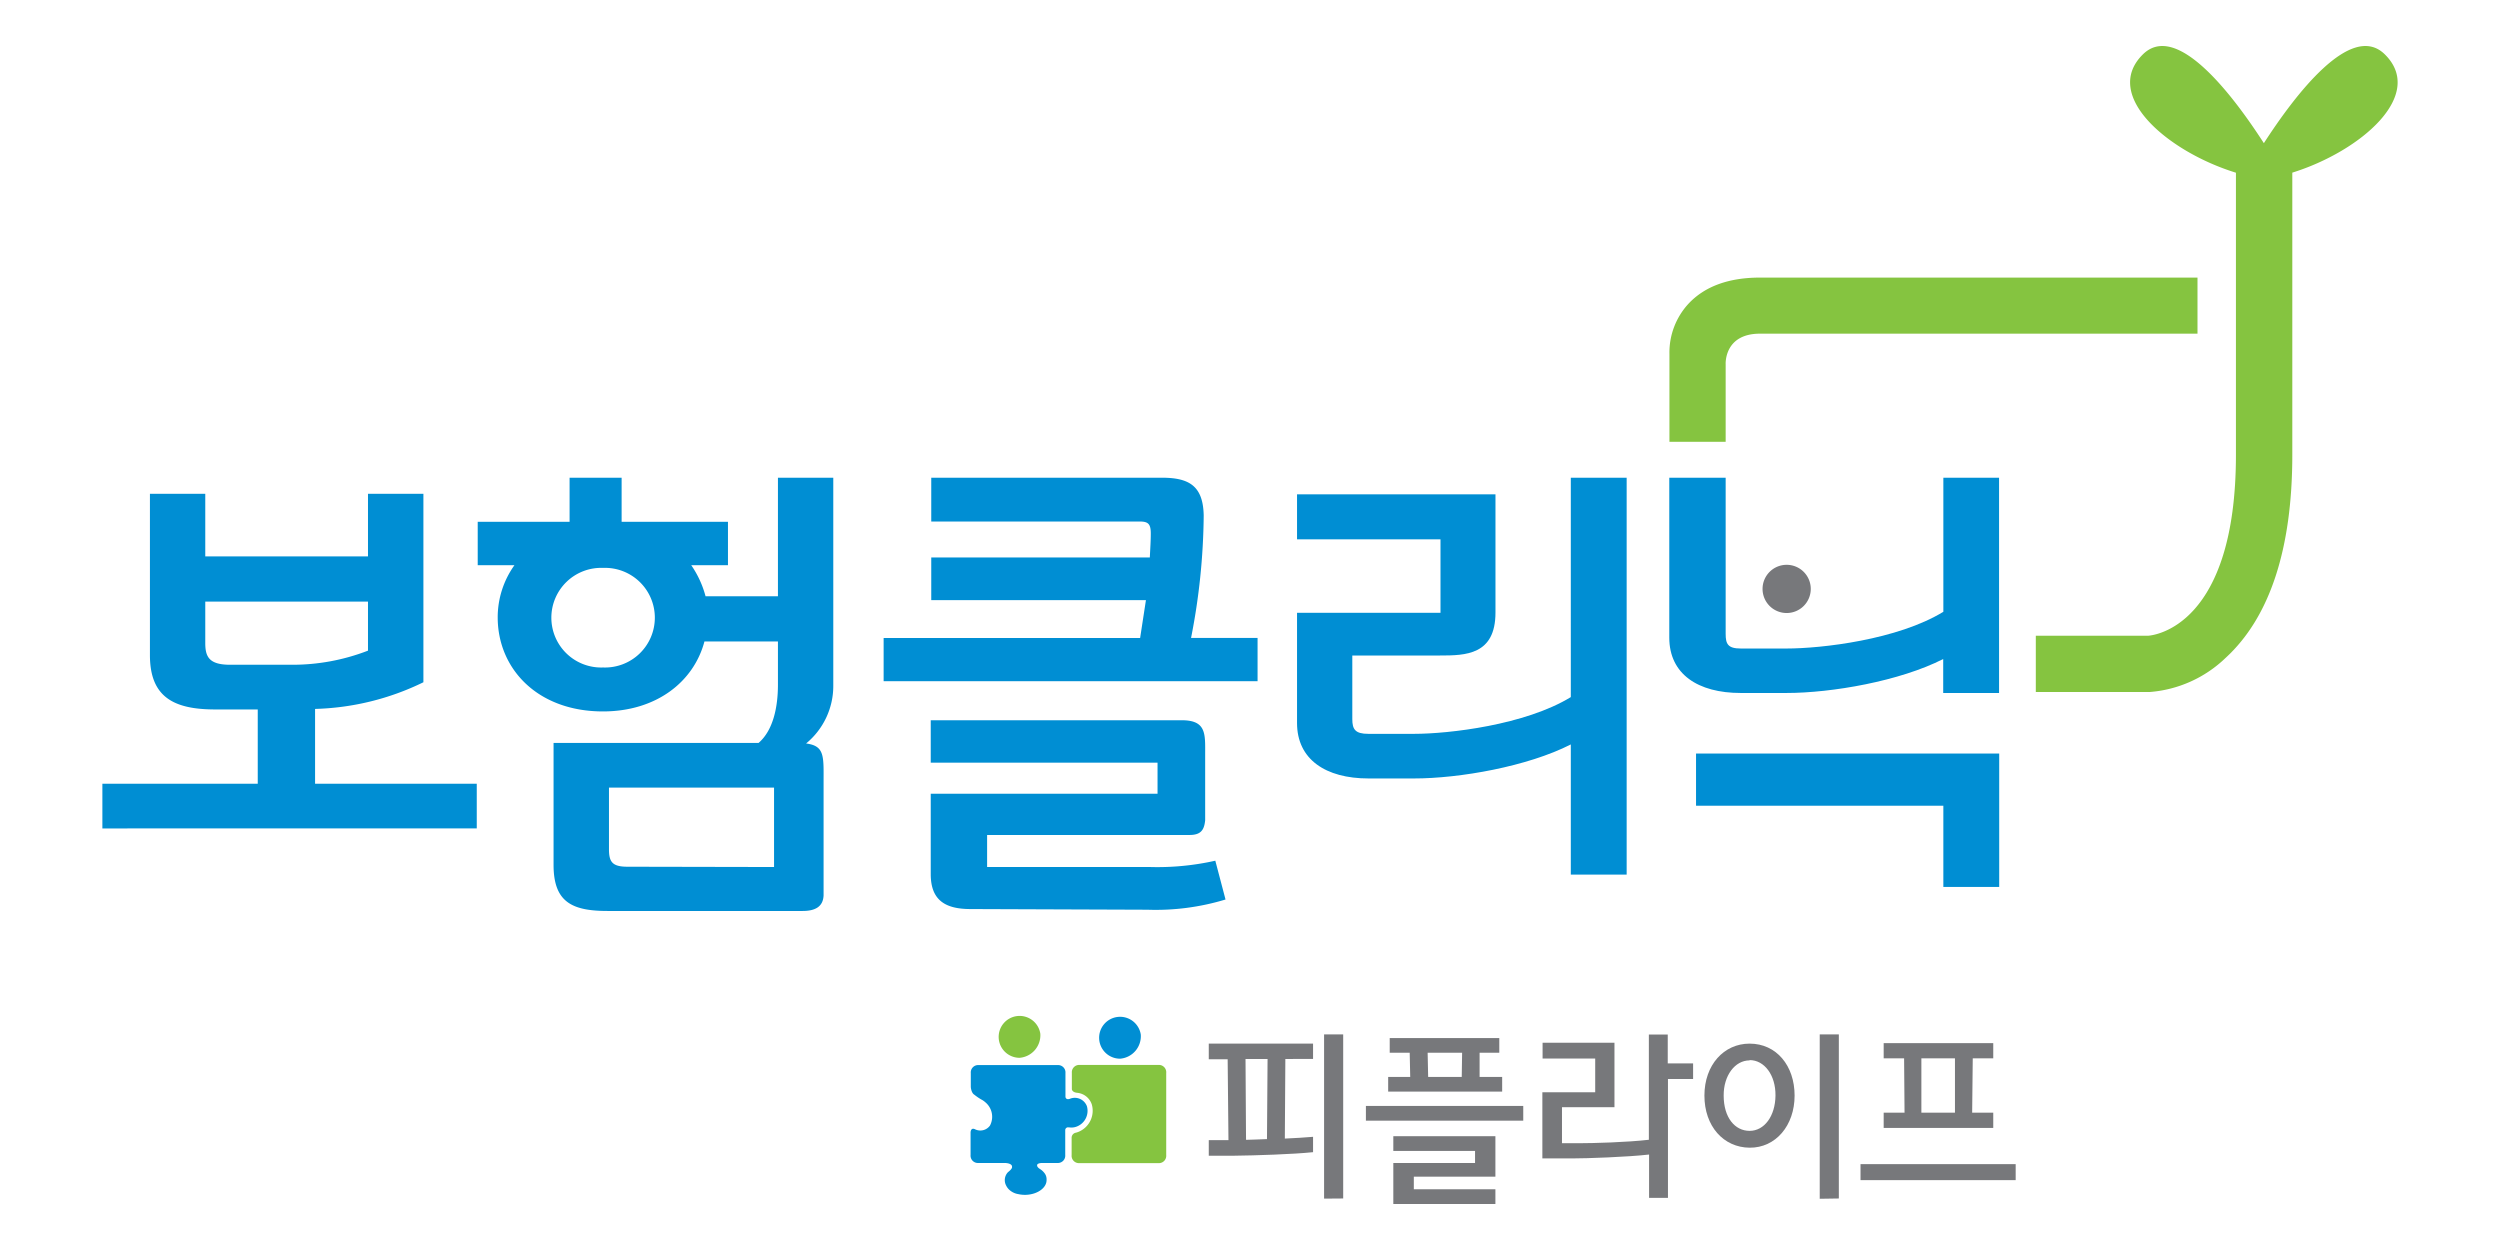 <svg xmlns="http://www.w3.org/2000/svg" viewBox="0 0 340.16 170.08">
    <defs>
        <style>
            .cls-1{fill:#85c440;}
            .cls-2{fill:#77787b;}
            .cls-3{fill:#008ed3;}
            .cls-4{fill:none;}
        </style>
    </defs>
    <path class="cls-1" d="M234.8,60.11h-7.65v-12a9.78,9.78,0,0,1,2.57-6.76c2.21-2.38,5.49-3.58,9.75-3.58H299V45.4H239.47c-4.91,0-4.67,4.15-4.67,4.15Z"/>
    <path class="cls-1" d="M324.47,7.38c-4.58-4.48-12.18,5.51-16.44,12.1-4.25-6.59-11.86-16.58-16.44-12.1-5.65,5.54,3.3,13.24,12.64,16.12V61.88c0,23.28-11.08,24.56-11.94,24.62H277v7.66h15.46a16.74,16.74,0,0,0,10.37-4.65c6-5.51,9.07-14.81,9.07-27.63V23.49C321.2,20.59,330.11,12.91,324.47,7.38Z"/><path class="cls-2" d="M246.38,80.14a3.28,3.28,0,1,1-3.28-3.29A3.28,3.28,0,0,1,246.38,80.14Z"/><path class="cls-3" d="M27.93,75.71H50.07V67.19h7.54V92.83a35.74,35.74,0,0,1-14.74,3.63v10.18h22v6.08H13.93v-6.08H35.07V96.53H29.26c-5.75,0-8.86-1.78-8.86-7.4V67.19h7.53Zm3.38,14.74h8.32a28.46,28.46,0,0,0,10.44-1.92V81.86H27.93v5.62C27.93,89.32,28.4,90.45,31.31,90.45Z"/><path class="cls-3" d="M84.58,71H99.05V76.9h-5A13.51,13.51,0,0,1,96,81.13h9.85V65h7.53V93.29a10.12,10.12,0,0,1-3.7,7.87c2.58.33,2.38,1.77,2.38,5.41v15.27c-.07,1.52-1.13,2.11-2.85,2.11H82.66c-4.9,0-7.34-1.26-7.34-6.28V101.09h27.89c2-1.72,2.64-4.89,2.64-7.94V87.28h-10c-1.45,5.48-6.54,9.52-13.81,9.52C73.14,96.8,67.72,91,67.72,84A12.18,12.18,0,0,1,70,76.9H65V71H77.5V65h7.08Zm-2.52,6.27a6.78,6.78,0,1,0,0,13.55,6.78,6.78,0,1,0,0-13.55Zm23.26,40.7V107.16H82.86v8.4c0,1.72.46,2.37,2.51,2.37Z"/><path class="cls-3" d="M171.11,92.69H120.23V86.81h34.9l.79-5.15H126.71V75.85h29.74c.06-1.26.13-2.31.13-3.24,0-1.32-.34-1.65-1.52-1.65H126.71V65H158.1c3.7,0,5.61,1.12,5.68,5.15a89.29,89.29,0,0,1-1.72,16.65h9.05Zm-39.05,31c-3.44,0-5.42-1.19-5.42-4.75V108H157.5v-4.23H126.64V98H160.8c3.38,0,3.18,1.89,3.18,4.69v8.92c-.13,1.26-.53,2-2.12,2H134.31v4.36h22.2a35.86,35.86,0,0,0,8.85-.86l1.39,5.28a32.6,32.6,0,0,1-10.63,1.39Z"/><path class="cls-3" d="M186.2,105.92c-5.82,0-9.72-2.59-9.72-7.54v-15H196v-10H176.48V67.26h27V83.35c0,5.78-4.09,5.84-7.54,5.84H184v8.66c0,1.39.4,2,2.18,2h6.21c4.76,0,15.13-1.2,21.34-5V65h7.6v54h-7.6V101.29c-5.87,3-15.13,4.63-21.34,4.63Z"/><polygon class="cls-3" points="230.77 102.53 230.77 109.63 264.42 109.63 264.42 120.68 272.02 120.68 272.02 102.53 230.77 102.53"/><path class="cls-3" d="M234.8,65V86.24c0,1.38.29,2,2.07,2h6.21c4.76,0,15.13-1.19,21.34-5V65H272V94.29h-7.6V89.67c-5.88,3-15.13,4.62-21.34,4.62h-6.21c-5.82,0-9.72-2.57-9.72-7.53V65Z"/><path class="cls-2" d="M174.89,144.09l-.07,10.83c1.42-.07,2.72-.14,3.84-.24v2.09c-2.62.28-7.92.45-10.67.48h-3.52v-2.12h2.68l-.11-11h-2.57V142h14.19v2.08Zm-2.42,0h-3l.07,11c.85,0,1.85-.08,2.85-.1Zm7.69,19V140.74h2.6v22.33Z"/><path class="cls-2" d="M185.85,152.48v-2h21.41v2Zm15.47-9.24,0,3.29h3.07v2H188.88v-2h3l-.07-3.29h-2.72v-2H204v2Zm-11.74,15H200.7V156.6H189.58v-2h13.89v5.5h-11.1v1.72h11.1v2H189.58Zm9.36-15h-4.69l.07,3.29h4.57Z"/><path class="cls-2" d="M226.92,144.69v-3.93h-2.57v14.32c-3,.35-7.63.47-9.44.47l-2.38,0v-4.9h7.14v-8.77h-9.78v2.15h7.16v4.59h-7.19v9h4c2,0,7.56-.19,10.52-.53v5.9h2.57V146.81h3.42v-2.12Z"/><path class="cls-2" d="M238.06,142c3.65,0,6.12,3,6.12,7.07s-2.57,7.12-6.12,7.09-6.15-2.92-6.15-7.09S234.56,142,238.06,142Zm0,2.28c-2,0-3.55,2.07-3.53,4.79,0,3,1.53,4.8,3.53,4.8s3.49-2,3.52-4.8S240.06,144.24,238.06,144.24Zm9.54,18.83V140.74h2.6v22.33Z"/><path class="cls-2" d="M253.15,160.57V158.4h21.11v2.17ZM268.42,144l-.08,7.39h2.87v2.08H256.3v-2.08h2.84l-.06-7.39H256.3v-2.07h14.91V144ZM266,144h-4.57l0,7.39H266Z"/><path class="cls-1" d="M141.55,140.65a2.85,2.85,0,1,0-2.82,3.28A3.08,3.08,0,0,0,141.55,140.65Z"/><path class="cls-3" d="M155.22,140.77a2.85,2.85,0,1,0-2.82,3.28A3.07,3.07,0,0,0,155.22,140.77Z"/><path class="cls-3" d="M147.89,150.52a1.76,1.76,0,0,0-2.35-1c-.41.12-.53-.08-.57-.26v-1.4h0V146a1,1,0,0,0-.94-1.08h-11a1,1,0,0,0-.94,1.08v1.84c0,.28.13.91.48,1.11a7.6,7.6,0,0,0,.93.64h0a2.62,2.62,0,0,1,.58.4,2.56,2.56,0,0,1,.62,3.16,1.62,1.62,0,0,1-2,.52v0c-.48-.25-.61.1-.64.38v3.1a1,1,0,0,0,.94,1.09h3.7c.43,0,1.05.14,1,.54,0,0,.1.21-.55.71a1.57,1.57,0,0,0-.24,1.84,2,2,0,0,0,.3.44,2.36,2.36,0,0,0,1.36.71,4.08,4.08,0,0,0,1.12.09c1.55-.09,2.76-1,2.71-2.06h0a.57.57,0,0,0,0-.13,1.35,1.35,0,0,0-.26-.73,2.37,2.37,0,0,0-.5-.5l-.21-.14h0s-.45-.28-.28-.58c0,0,.08-.15.55-.19H144a1,1,0,0,0,.94-1.09v-1.3h0v-2.09a.38.38,0,0,1,.47-.36h.1a2,2,0,0,0,1.1-.16A2.29,2.29,0,0,0,147.89,150.52Z"/><path class="cls-4" d="M145.86,148.13v-.19A.36.36,0,0,0,145.86,148.13Z"/><path class="cls-1" d="M157.77,144.9h-11a1,1,0,0,0-.93,1.08v2h0v.19c0,.19.17.46.71.52h0a2.32,2.32,0,0,1,2,1.57,3.1,3.1,0,0,1-1.71,3.7,2.51,2.51,0,0,1-.46.16h0a.7.7,0,0,0-.57.71v2.34a1,1,0,0,0,.93,1.09h11a1,1,0,0,0,.94-1.09V146A1,1,0,0,0,157.77,144.9Z"/>
</svg>